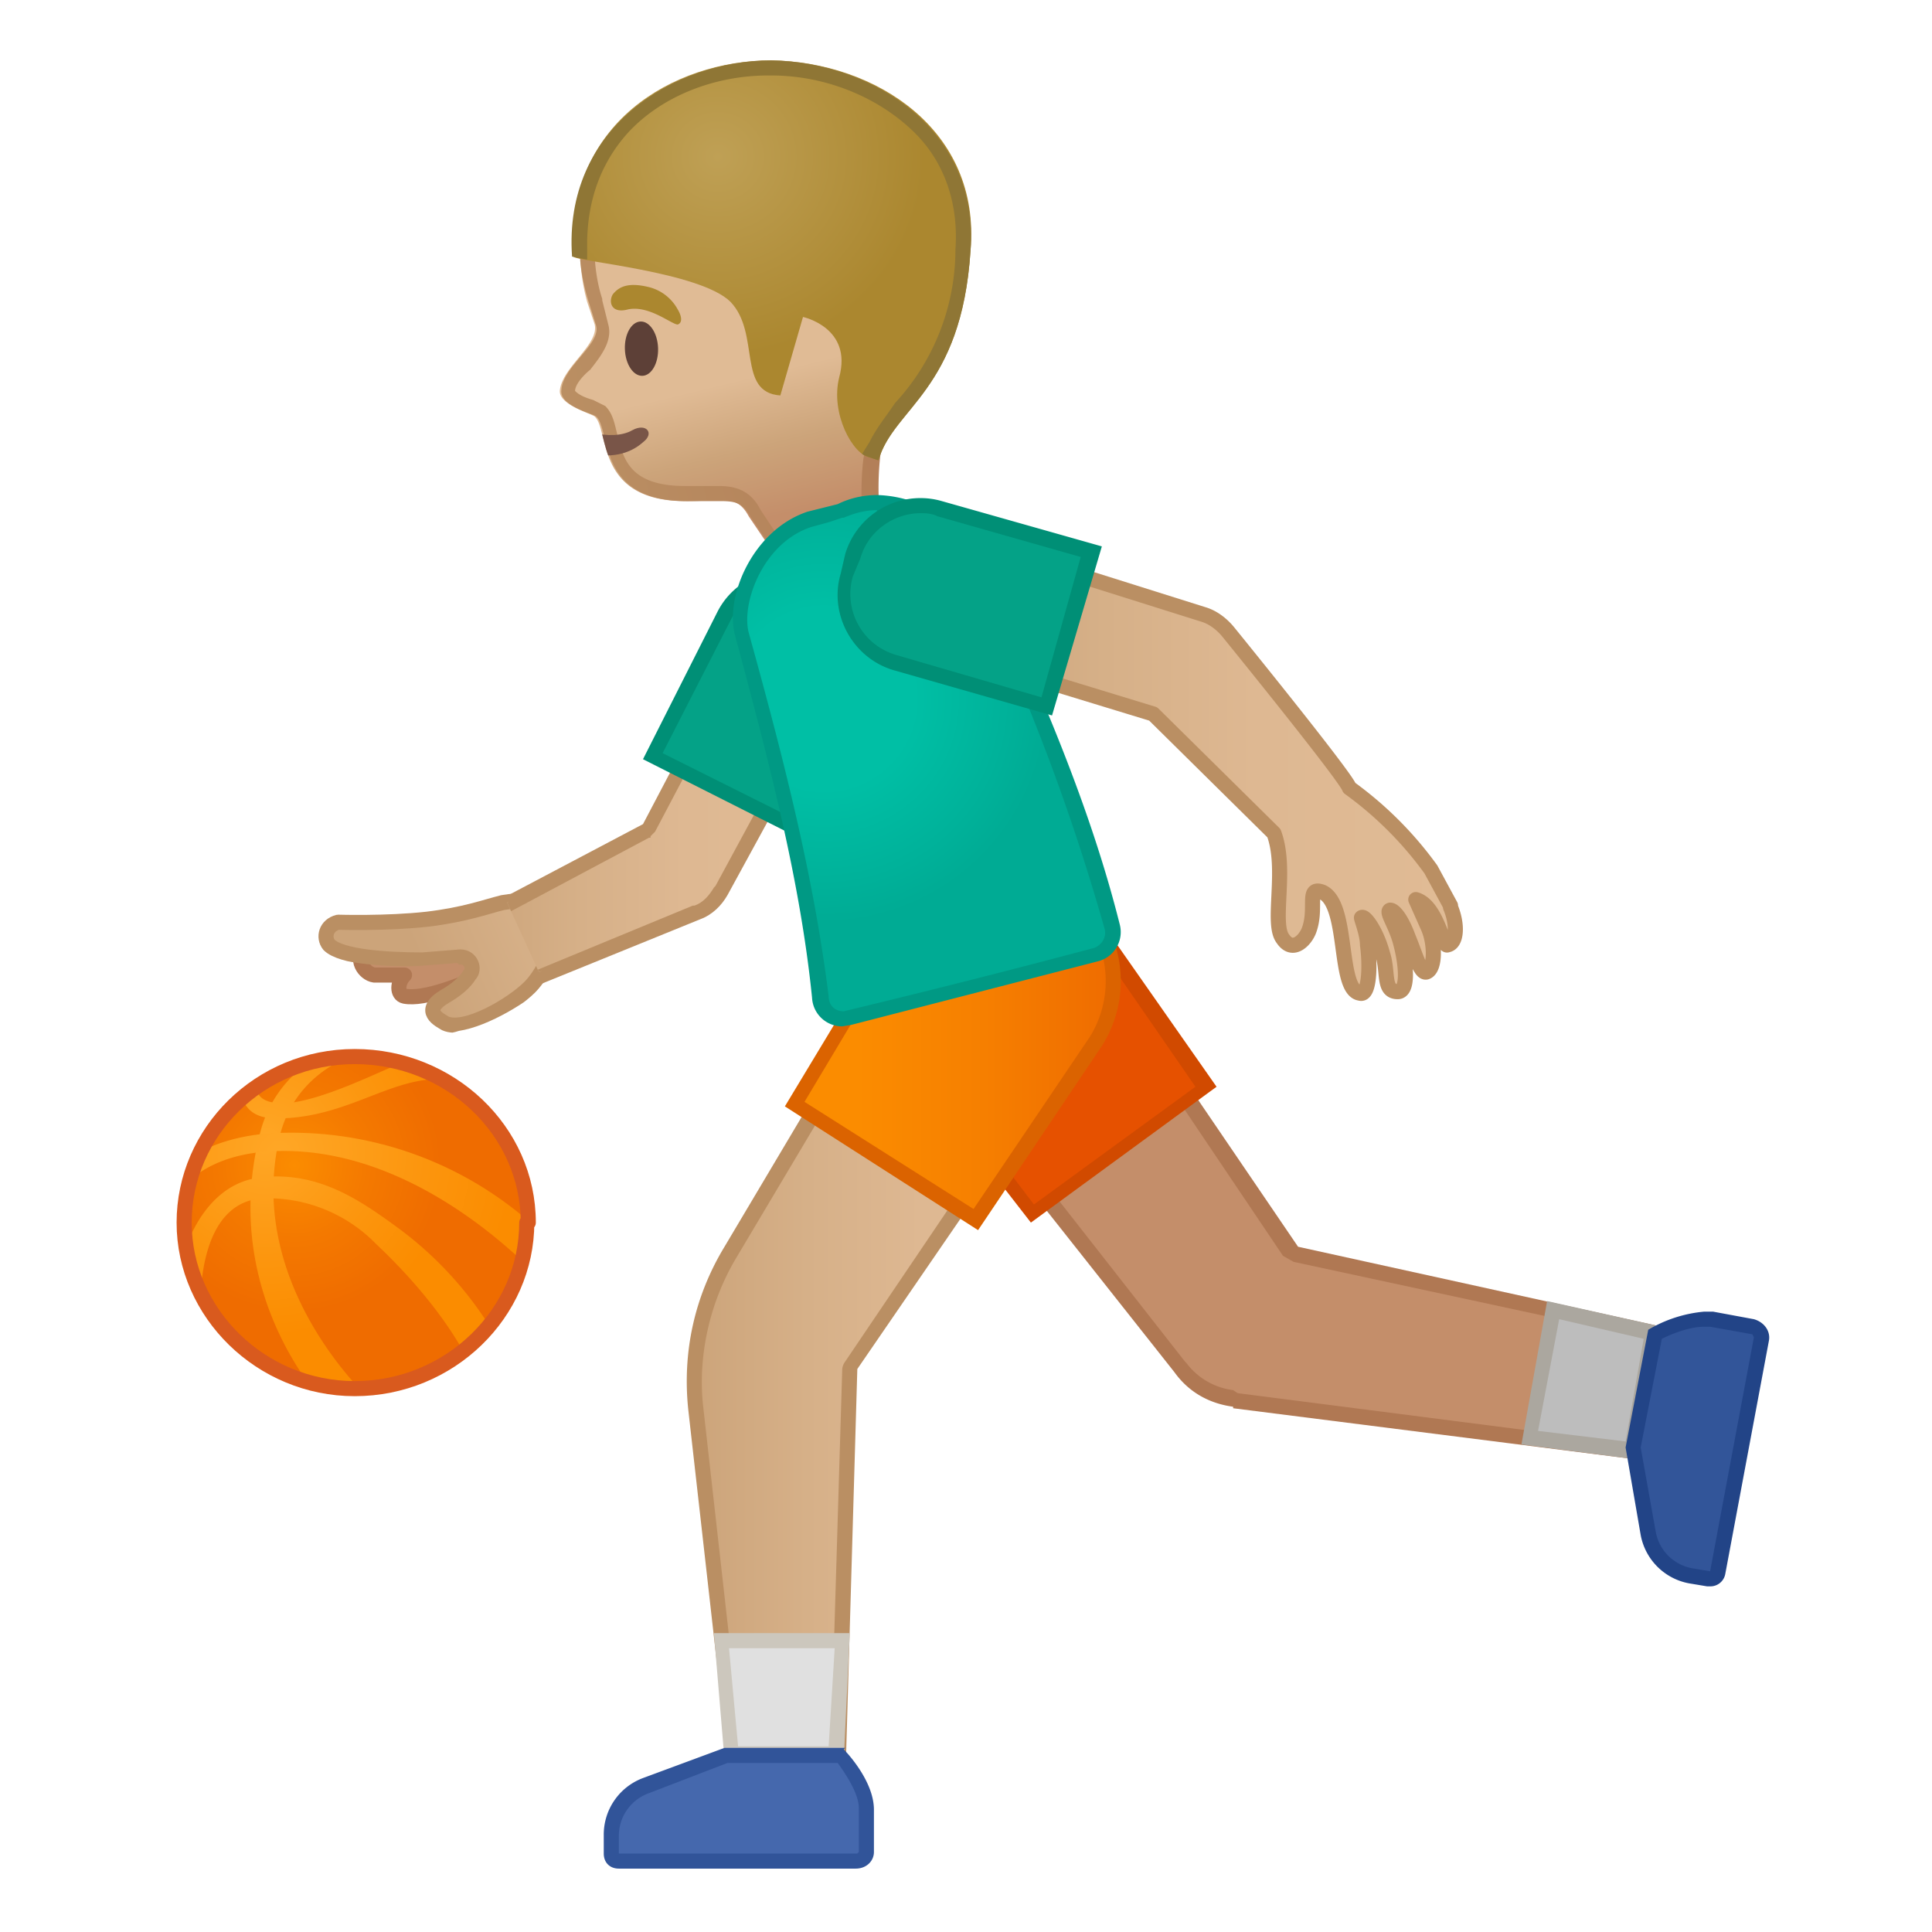 <svg viewBox="0 0 128 128" xmlns="http://www.w3.org/2000/svg" xmlns:xlink="http://www.w3.org/1999/xlink"><linearGradient id="a" x1="60.4" x2="60.4" y1="225.5" y2="249" gradientTransform="rotate(-13.7 -839 171.1)" gradientUnits="userSpaceOnUse"><stop stop-color="#E0BB95" offset=".6"/><stop stop-color="#CCA47A" offset=".8"/><stop stop-color="#C48E6A" offset="1"/></linearGradient><path d="M60 8.6C57 4.8 51.2 4 46.5 5c-5.2 1.3-7.7 5.4-8 10.3a13 13 0 0 0 .4 4.7l.5 1.5c.3 1.3-2.1 2.8-2.3 4.3-.2 1 2.1 1.6 2.3 1.8 1 .9 0 5.7 6.2 5.6 2.2 0 3.2-.5 4 1l2.3 3.4 6.9.2s-1-3.5-.6-7.4c.3-2.3 2-4.6 3.6-6.7 3.3-4 .7-12-1.8-15.2z" fill="url(#a)"/><linearGradient id="b" x1="36.9" x2="63.8" y1="25.3" y2="18.8" gradientUnits="userSpaceOnUse"><stop stop-color="#BA8F63" offset="0"/><stop stop-color="#B07853" offset="1"/></linearGradient><path d="M50.6 5.7c3.7 0 6.9 1.2 8.7 3.5 2.3 2.9 4.6 10.4 1.7 14a14.6 14.6 0 0 0-3.8 7.2c-.3 2.6 0 5 .3 6.4h-5.1l-2-3c-.7-1.4-1.8-1.6-2.8-1.6h-2.2c-3.7 0-4.1-1.8-4.5-3.4-.2-.8-.3-1.4-.8-1.9l-.8-.4c-.7-.2-1-.4-1.2-.6 0-.4.5-1 1-1.4.7-.9 1.5-1.9 1.2-3l-.4-1.6v-.1c-.4-1.2-.6-2.8-.5-4.4.2-2.8 1.5-7.8 7.4-9.3 1.2-.3 2.5-.4 3.8-.4m0-1a17 17 0 0 0-4 .4c-5.3 1.3-7.8 5.4-8.2 10.3A13 13 0 0 0 39 20l.5 1.6c.3 1.2-2.2 2.7-2.3 4.2-.2 1.1 2.1 1.6 2.3 1.8 1 .9 0 5.6 6 5.6h2.2c1 0 1.5.1 2 1l2.3 3.4 6.9.2s-1-3.5-.6-7.4c.2-2.3 1.9-4.6 3.6-6.6 3.3-4.1.7-12.2-1.7-15.3-2.2-2.8-5.9-4-9.5-4z" fill="url(#b)"/><radialGradient id="c" cx="10.1" cy="52.6" r="13.2" gradientTransform="matrix(1.036 -.071 .074 .998 33.2 -41.4)" gradientUnits="userSpaceOnUse"><stop stop-color="#BFA055" offset="0"/><stop stop-color="#AB872F" offset="1"/></radialGradient><path d="M51.7 26.2l1.5-5.2s3.3.7 2.4 4c-.6 2.4.9 5.1 2 5.3l.6.2c1-3.5 5.5-4.6 6.1-13.9C65 8.6 58 4.1 51.1 4 44.6 4 37.4 8.2 38 17c0 .3 8.4 1 10.4 3 2 2.1.4 6 3.3 6.2z" fill="url(#c)"/><defs><path id="d" d="M57.8 20.6l-.2 8.7-.5.8.5.2.6.2c1-3.5 5.5-4.6 6.1-13.9.6-8-6.5-12.5-13.2-12.6-6.5 0-13.8 4.5-13.2 13l1 .2v-1.4l9.9 1.1 9 3.7z"/></defs><clipPath id="e"><use xlink:href="#d"/></clipPath><g clip-path="url(#e)"><path d="M50.9 5h.2c3.8 0 7.4 1.6 9.7 4 1.9 2 2.7 4.7 2.5 7.5a15 15 0 0 1-4 10.2c-.6.9-1.2 1.6-1.7 2.6a4.6 4.6 0 0 1-1-4c.3-1.3.2-2.4-.4-3.4a4.6 4.6 0 0 0-2.8-1.9l-1-.2-.2 1-1.1 4a5 5 0 0 1-.5-1.7c-.2-1.2-.4-2.6-1.5-3.7-1.5-1.6-5.3-2.3-9.2-3l-1-.2c0-2.9.9-5.4 2.7-7.4C43.8 6.4 47.3 5 50.9 5m0-1c-6.4 0-13.6 4.4-13 13 0 .3 8.5 1 10.5 3 2 2.1.4 6 3.3 6.2l1.5-5.2s3.3.7 2.4 4c-.6 2.4.9 5.1 2 5.3l.6.2c1-3.5 5.5-4.6 6.1-13.9C65 8.6 58 4.1 51.1 4h-.2z" fill="#8F7635"/></g><path d="M42.5 27l-2.4.6.5 1.5c1 2.4 2.8 4.8 7 4.2.5 0-2.4-5.3-2.4-5.3l-2.7-1z" fill="none"/><defs><path id="f" d="M60 8.6C57 4.8 51.2 4 46.5 5c-6.4 1.6-9 7-8.2 13.3l.8 3.8c.5 2.2-1.4 2-1.7 3.6-.3 1.6 1.8 1.7 2 1.9 1 .9 0 5.7 6.2 5.6 2.2 0 3.2-.5 4 1l1.3 4.3h5.8s.2-8.7 5-14.7c3.4-4.1.8-12.2-1.7-15.3z"/></defs><clipPath id="g"><use xlink:href="#f"/></clipPath><g clip-path="url(#g)"><path d="M36 28.2c1.5 1.8 4.7 2.8 6.6 1.1.8-.6.2-1.3-.7-.8-1.4.8-4 0-5-1.1-.6-.8-1.6 0-1 .8z" fill="#795548"/></g><ellipse transform="rotate(-2 42.5 23.1)" cx="42.5" cy="23.1" rx="1.1" ry="1.8" fill="#5D4037"/><path d="M41.6 20.5c-1.1.3-1.3-.5-1-1 .4-.5 1-.8 2.3-.5a3 3 0 0 1 2 1.5c.3.5.3.9 0 1-.4 0-1.9-1.3-3.3-1z" fill="#AB872F"/><path d="M36.8 60.7s-11.9 1.6-12.6 2.2-.1 1.6.6 1.7h2c-.5.5-.5 1.3 0 1.4 2.6.5 10.3-4 10.3-4l-.3-1.3z" fill="#C48E6A" stroke="#B07853" stroke-linecap="round" stroke-linejoin="round" stroke-miterlimit="10"/><linearGradient id="h" x1="31.5" x2="54.6" y1="54.5" y2="54.5" gradientUnits="userSpaceOnUse"><stop stop-color="#CCA47A" offset="0"/><stop stop-color="#D6B088" offset=".3"/><stop stop-color="#DEB892" offset=".6"/><stop stop-color="#E0BB95" offset="1"/></linearGradient><path d="M33.7 65.5c-.8 0-1.7-1.4-2-2.8-.2-.8-.2-1.7.3-2l10.8-5.6.2-.3 6-11.3 5.6 3-6.8 12.4v.2c-.4.6-1 1-1.6 1.4h-.1L34 65.4h-.3z" fill="url(#h)"/><path d="M49.2 44.2l4.7 2.5-6.5 12-.1.1c-.3.5-.7 1-1.3 1.2h-.1l-12.1 5h-.1c-.4 0-1.3-1-1.6-2.4-.2-.8 0-1.3.2-1.4L43 55.5h.1v-.1l.3-.3 5.8-11m-.4-1.3l-6.2 11.8-10.8 5.7c-1.8 1 0 5.7 1.9 5.7l.4-.1 12.3-5c.8-.3 1.4-.9 1.8-1.6l7.1-13-6.5-3.5z" fill="#BA8F63"/><defs><path id="i" d="M33.6 59.8L35 59s-1.3-.3-2.2-.1c-.4 0-.8.2-1.3.4-.9.3-2 .7-3.7 1-2.7.2-6 .1-6 .1h-.1a2 2 0 0 0-1.2 1c-.1.6 0 1 .3 1.4 1 1 4.7 1.3 6.9 1.2l2.6-.2.2.2v.3l-1.6 1.2c-.7.4-1.1 1-1 1.5 0 .7.7 1.1 1.1 1.3.4.2.8.2 1.4 0 2-.3 4.7-2 5.7-3 .4-.3 1-1.3 1-1.3l-1.4.4-2.1-4.6z"/></defs><clipPath id="j"><use xlink:href="#i"/></clipPath><linearGradient id="k" x1="67.3" x2="47.2" y1="-60.7" y2="-47.3" gradientTransform="rotate(10.2 -587 -99)" gradientUnits="userSpaceOnUse"><stop stop-color="#E0BB95" offset="0"/><stop stop-color="#DEB892" offset=".4"/><stop stop-color="#D6B088" offset=".7"/><stop stop-color="#CCA47A" offset="1"/></linearGradient><path d="M36.3 60.8c-1-1.2-1.8-1.2-3-1-1.2.3-2.5.8-5 1.1-2.7.3-5.9.2-5.9.2-.8.2-1 1-.6 1.5.8.8 3.8 1 6.2 1l2.5-.2c.7 0 1 .8.6 1.2-.3.5-.9 1-1.6 1.4-1.7 1-.3 1.6 0 1.8 1.3.6 4.4-1.2 5.6-2.4 1-1 2.2-3.5 1.2-4.6z" clip-path="url(#j)" fill="url(#k)" stroke="#BA8F63" stroke-linecap="round" stroke-linejoin="round" stroke-miterlimit="10"/><path d="M43.3 50l4.7-9a4.7 4.7 0 0 1 6.2-2.1l1.1.5a4.7 4.7 0 0 1 2 6.3L52.8 55l-9.5-5z" fill="#04A287"/><path d="M52.1 38.8c.7 0 1.3.1 2 .4l1 .6c2 1 2.9 3.5 1.8 5.6l-4.4 8.8-8.6-4.3 4.5-8.8a4.2 4.2 0 0 1 3.7-2.3m0-1a5 5 0 0 0-4.6 2.8l-4.9 9.7 10.3 5.2 4.9-9.7a5 5 0 0 0-2.3-6.9l-1-.5a5 5 0 0 0-2.4-.6z" fill="#008F76"/><circle cx="65.9" cy="64.9" r="6.7" fill="#FBC11B"/><path d="M82 92.8h-.3c-1.4-.3-2.6-1-3.4-2.1l-.1-.1-17-21.7 10-7.2 14.3 21.2.3.2 23.7 5.2-1.4 7.8-26.2-3.3z" fill="#C48E6A"/><path d="M71 62.4l14 20.8.7.4 23.2 5-1.2 7L82 92.3l-.3-.2a4.6 4.6 0 0 1-3.1-1.8l-.1-.1L61.9 69l9.1-6.6m.3-1.5l-10.9 8 17.4 22c1 1.4 2.4 2.1 3.9 2.3v.1l26.8 3.4 1.6-8.8L86 82.6 71.3 61z" fill="#B07853"/><path fill="#BDBDBD" d="M101.4 95.3l1.5-8.5 6.6 1.5-1.4 7.8z"/><path d="M103.3 87.4l5.6 1.3-1.2 6.8-5.8-.7 1.4-7.4m-.8-1.2l-1.7 9.5 7.7 1 1.6-8.8-7.6-1.7z" fill="#ABA79F"/><circle cx="66.2" cy="65.1" r="6.7" fill="#FBC11B"/><linearGradient id="l" x1="45.9" x2="71.1" y1="90" y2="90" gradientUnits="userSpaceOnUse"><stop stop-color="#CCA47A" offset="0"/><stop stop-color="#D6B088" offset=".3"/><stop stop-color="#DEB892" offset=".6"/><stop stop-color="#E0BB95" offset="1"/></linearGradient><path d="M48.7 117.7L46 93.4a17 17 0 0 1 2.3-10.5l12.4-20.7 10.4 6.6-14.8 21.6v.2l-1 27h-6.6z" fill="url(#l)"/><path d="M60.9 62.9l9.5 6L56 90.2a1 1 0 0 0-.2.5l-.8 26.6h-5.7l-2.7-24c-.4-3.4.4-7 2.2-10L61 62.8m-.4-1.4L48 82.6c-2 3.3-2.8 7-2.4 10.8l2.8 24.8H56l.8-27.5 15.1-22-11.3-7.2z" fill="#BA8F63"/><path fill="#E0E0E0" d="M48.4 116.2l-.6-7.5h8l-.4 7.5z"/><path d="M48.3 109.2h7l-.4 6.5h-6l-.6-6.5m-1-1l.7 8.4h7.9l.4-8.4h-9z" fill="#CCC7BD"/><path d="M59.8 69.3v-.1a7.5 7.5 0 1 1 12-8.8L80 72l-11.5 8.4-8.6-11.2z" fill="#E65100"/><path d="M65.8 57.8a7 7 0 0 1 5.6 2.9L79.2 72l-10.7 7.8L60.3 69l-.1-.2a7 7 0 0 1 5.6-11m0-1a8 8 0 0 0-6.5 12.6l9 11.6 12.3-9-8.4-12a8 8 0 0 0-6.4-3.3z" fill="#D14A00"/><linearGradient id="m" x1="52.6" x2="73.7" y1="69.2" y2="69.2" gradientUnits="userSpaceOnUse"><stop stop-color="#FB8C00" offset=".2"/><stop stop-color="#F67F00" offset=".6"/><stop stop-color="#EF6C00" offset="1"/></linearGradient><path d="M52.6 73.2L60 61a7.4 7.4 0 0 1 13.7 2.4c.4 2 0 4-1 5.6l-8 11.8-12-7.6z" fill="url(#m)"/><path d="M66.3 58a7 7 0 0 1 5.9 10.7l-7.7 11.4L53.3 73l7-11.7h.1a7 7 0 0 1 5.9-3.3m0-1a8 8 0 0 0-6.7 3.7L52 73.3l12.8 8.2L73 69.3A8 8 0 0 0 66.3 57z" fill="#DB6300"/><radialGradient id="n" cx="54.6" cy="46.3" r="14.9" gradientUnits="userSpaceOnUse"><stop stop-color="#00BFA5" offset=".4"/><stop stop-color="#00B29A" offset=".8"/><stop stop-color="#00AB94" offset="1"/></radialGradient><path d="M55.9 67.6c-.8 0-1.5-.6-1.6-1.4-.8-8-3-15.8-5.2-24.1-.6-2.2 1.1-6.5 4.5-7.6l2-.5a6 6 0 0 1 2.5-.6c2.8 0 5.7 2 6.7 4.5 3.7 8.4 7 15.9 8.9 23.6.2.8-.3 1.6-1.1 1.8l-8 2-8.3 2.2h-.4z" fill="url(#n)"/><path d="M58.1 34a7 7 0 0 1 6.2 4.2 142 142 0 0 1 8.9 23.4c.1.5-.2 1-.7 1.2A706 706 0 0 1 55.9 67c-.6 0-1-.4-1-1-1-8-3-15.8-5.3-24.1-.5-2 1-6 4.2-7l1.1-.3.9-.3h.1c.7-.3 1.4-.5 2.2-.5m0-1c-.9 0-1.8.2-2.6.6l-2 .5c-3.6 1.2-5.5 5.6-4.8 8.2 2.2 8.2 4.3 16.1 5.1 24a2 2 0 0 0 2 1.9l.6-.1 16.3-4.2a2 2 0 0 0 1.5-2.4c-2-8-5.4-15.8-9-23.6a7.9 7.9 0 0 0-7-4.9z" fill="#009984"/><linearGradient id="o" x1="63.3" x2="96.4" y1="51" y2="51" gradientUnits="userSpaceOnUse"><stop stop-color="#CCA47A" offset="0"/><stop stop-color="#D6B088" offset=".3"/><stop stop-color="#DEB892" offset=".6"/><stop stop-color="#E0BB95" offset="1"/></linearGradient><path d="M96.1 60l-1.3-2.4a24 24 0 0 0-5.4-5.4c-.2-.7-8-10.3-8-10.3-.4-.5-1-1-1.7-1.2l-14.3-4.5-2.1 7.1 13.1 4 8 7.9c.9 2.4-.2 6 .6 7 .6.9 1.4.2 1.7-.5.6-1.5-.2-3 .9-2.6 1.8.8 1 6.5 2.5 6.7.6.2.7-1.7.5-3.2 0-.7-.4-1.7-.4-1.8.2-.2 1 .9 1.4 2.4.4 1.2 0 2.5 1 2.5.7 0 .6-1.7.2-3.2-.3-1.2-1-2.1-.7-2.2.3 0 .8.7 1.2 1.8.5 1.2.8 2.4 1.2 2.3.6-.2.6-1.9.1-3l-.8-1.8c1.4.4 1.8 3.2 2.1 3 .6-.1.7-1.3.2-2.5z" fill="url(#o)" stroke="#BA8F63" stroke-linecap="round" stroke-linejoin="round" stroke-miterlimit="10"/><path d="M59.3 43.9A4.6 4.6 0 0 1 56 38l.3-1.2a4.7 4.7 0 0 1 5.8-3.2l10 2.9-2.9 10.2-10-3z" fill="#04A287"/><path d="M60.9 34c.4 0 .8 0 1.2.2l9.5 2.7-2.6 9.3-9.6-2.8a4.2 4.2 0 0 1-2.9-5.2L57 37c.5-1.8 2.2-3 4-3m0-1a5.2 5.2 0 0 0-5 3.7l-.3 1.3c-.8 2.7.8 5.6 3.5 6.4l10.5 3L73 36.2l-10.6-3A5 5 0 0 0 61 33z" fill="#008F76"/><path d="M41 123.4a.5.5 0 0 1-.5-.5v-1.3c0-1.4.9-2.7 2.2-3.2l5.4-2h7.6c.5.4 1.7 2.1 1.7 3.5v2.8c0 .2 0 .3-.2.5l-.5.1H41z" fill="#4568AD"/><path d="M55.5 116.8c.5.7 1.4 2 1.4 3v2.9l-.1.1H41v-1.2a3 3 0 0 1 2-2.8l5.2-2h7.3m.5-1h-8l-5.4 2a4 4 0 0 0-2.6 3.8v1.2c0 .6.4 1 1 1h15.7c.7 0 1.2-.5 1.2-1.1v-2.8c0-2-2-4-2-4z" fill="#315499"/><path d="M113.2 104.6l-1.2-.2a3.5 3.5 0 0 1-2.8-2.8l-1-5.7 1.4-7.5c.5-.3 2-1 3.3-1h.5l2.8.5c.3 0 .6.4.5.8l-2.9 15.5c0 .2-.2.4-.5.4z" fill="#325599"/><path d="M113 87.9h.3l2.8.5.1.2-2.9 15.5-1.2-.2a3 3 0 0 1-2.4-2.4l-1-5.6 1.4-7.2c.6-.3 1.8-.8 2.8-.8m0-1a8.8 8.8 0 0 0-3.7 1.2l-1.5 7.8 1 5.8a4 4 0 0 0 3.2 3.2l1.2.2h.2a1 1 0 0 0 1-.8l2.9-15.5c.1-.6-.3-1.2-1-1.4l-2.7-.5h-.6z" fill="#224487"/><radialGradient id="p" cx="19.5" cy="77.2" r="12.2" gradientUnits="userSpaceOnUse"><stop stop-color="#FB8C00" offset="0"/><stop stop-color="#F47900" offset=".4"/><stop stop-color="#EF6C00" offset=".8"/></radialGradient><path d="M34.9 81c0 6-5.1 11-11.4 11-6.2 0-11.3-5-11.3-11s5-11 11.3-11C29.8 70 35 74.9 35 81z" fill="url(#p)"/><defs><path id="q" d="M34.9 81c0 6-5.1 11-11.4 11-6.2 0-11.3-5-11.3-11s5-11 11.3-11C29.8 70 35 74.9 35 81z"/></defs><clipPath id="r"><use xlink:href="#q"/></clipPath><g clip-path="url(#r)"><radialGradient id="s" cx="17.6" cy="75.8" r="15.9" gradientUnits="userSpaceOnUse"><stop stop-color="#FFA726" offset="0"/><stop stop-color="#FC950D" offset=".5"/><stop stop-color="#FB8C00" offset=".8"/></radialGradient><path d="M21.2 92.6s-6.6-7.1-4-17.4a8 8 0 0 1 4.5-5.5h2.4s-4.8 1-5.7 6.2c-1.9 9.7 6.3 17 6.3 17l-3.5-.3z" fill="url(#s)"/><path d="M16 72.1s-.2 2 2.3 2c5.3 0 8.2-3.5 12.5-2.4l-2.2-1.1s-1.3-.3-2.4 0c-1.1.4-5 2.4-7.4 2.5-2.6 0-1.6-1.8-1.6-1.8l-1.1.8zm-4.2 12.3s1-5.9 5.5-6.4c3.7-.4 6.4 1.4 9 3.3a24 24 0 0 1 6.7 7.5l-1.5 2.4s-1.3-3.8-6.6-8.8a10 10 0 0 0-7.6-3c-4.6.4-4 8-4 8l-1.5-3z" fill="url(#s)"/><radialGradient id="t" cx="18.5" cy="76.4" r="19.5" gradientUnits="userSpaceOnUse"><stop stop-color="#FFA726" offset="0"/><stop stop-color="#FC950D" offset=".5"/><stop stop-color="#FB8C00" offset=".8"/></radialGradient><path d="M11.4 77.7s1.7-2.2 6.3-2.6A24 24 0 0 1 36 81.8l.5 3.7s-8.4-10-18.9-9.2c-5 .4-6.2 3.4-6.2 3.4v-2z" fill="url(#t)"/></g><path d="M34.9 81c0 6-5.1 11-11.4 11-6.2 0-11.3-5-11.3-11s5-11 11.3-11C29.8 70 35 74.9 35 81z" fill="none" stroke="#D95A1E" stroke-linecap="round" stroke-linejoin="round" stroke-miterlimit="10"/></svg>